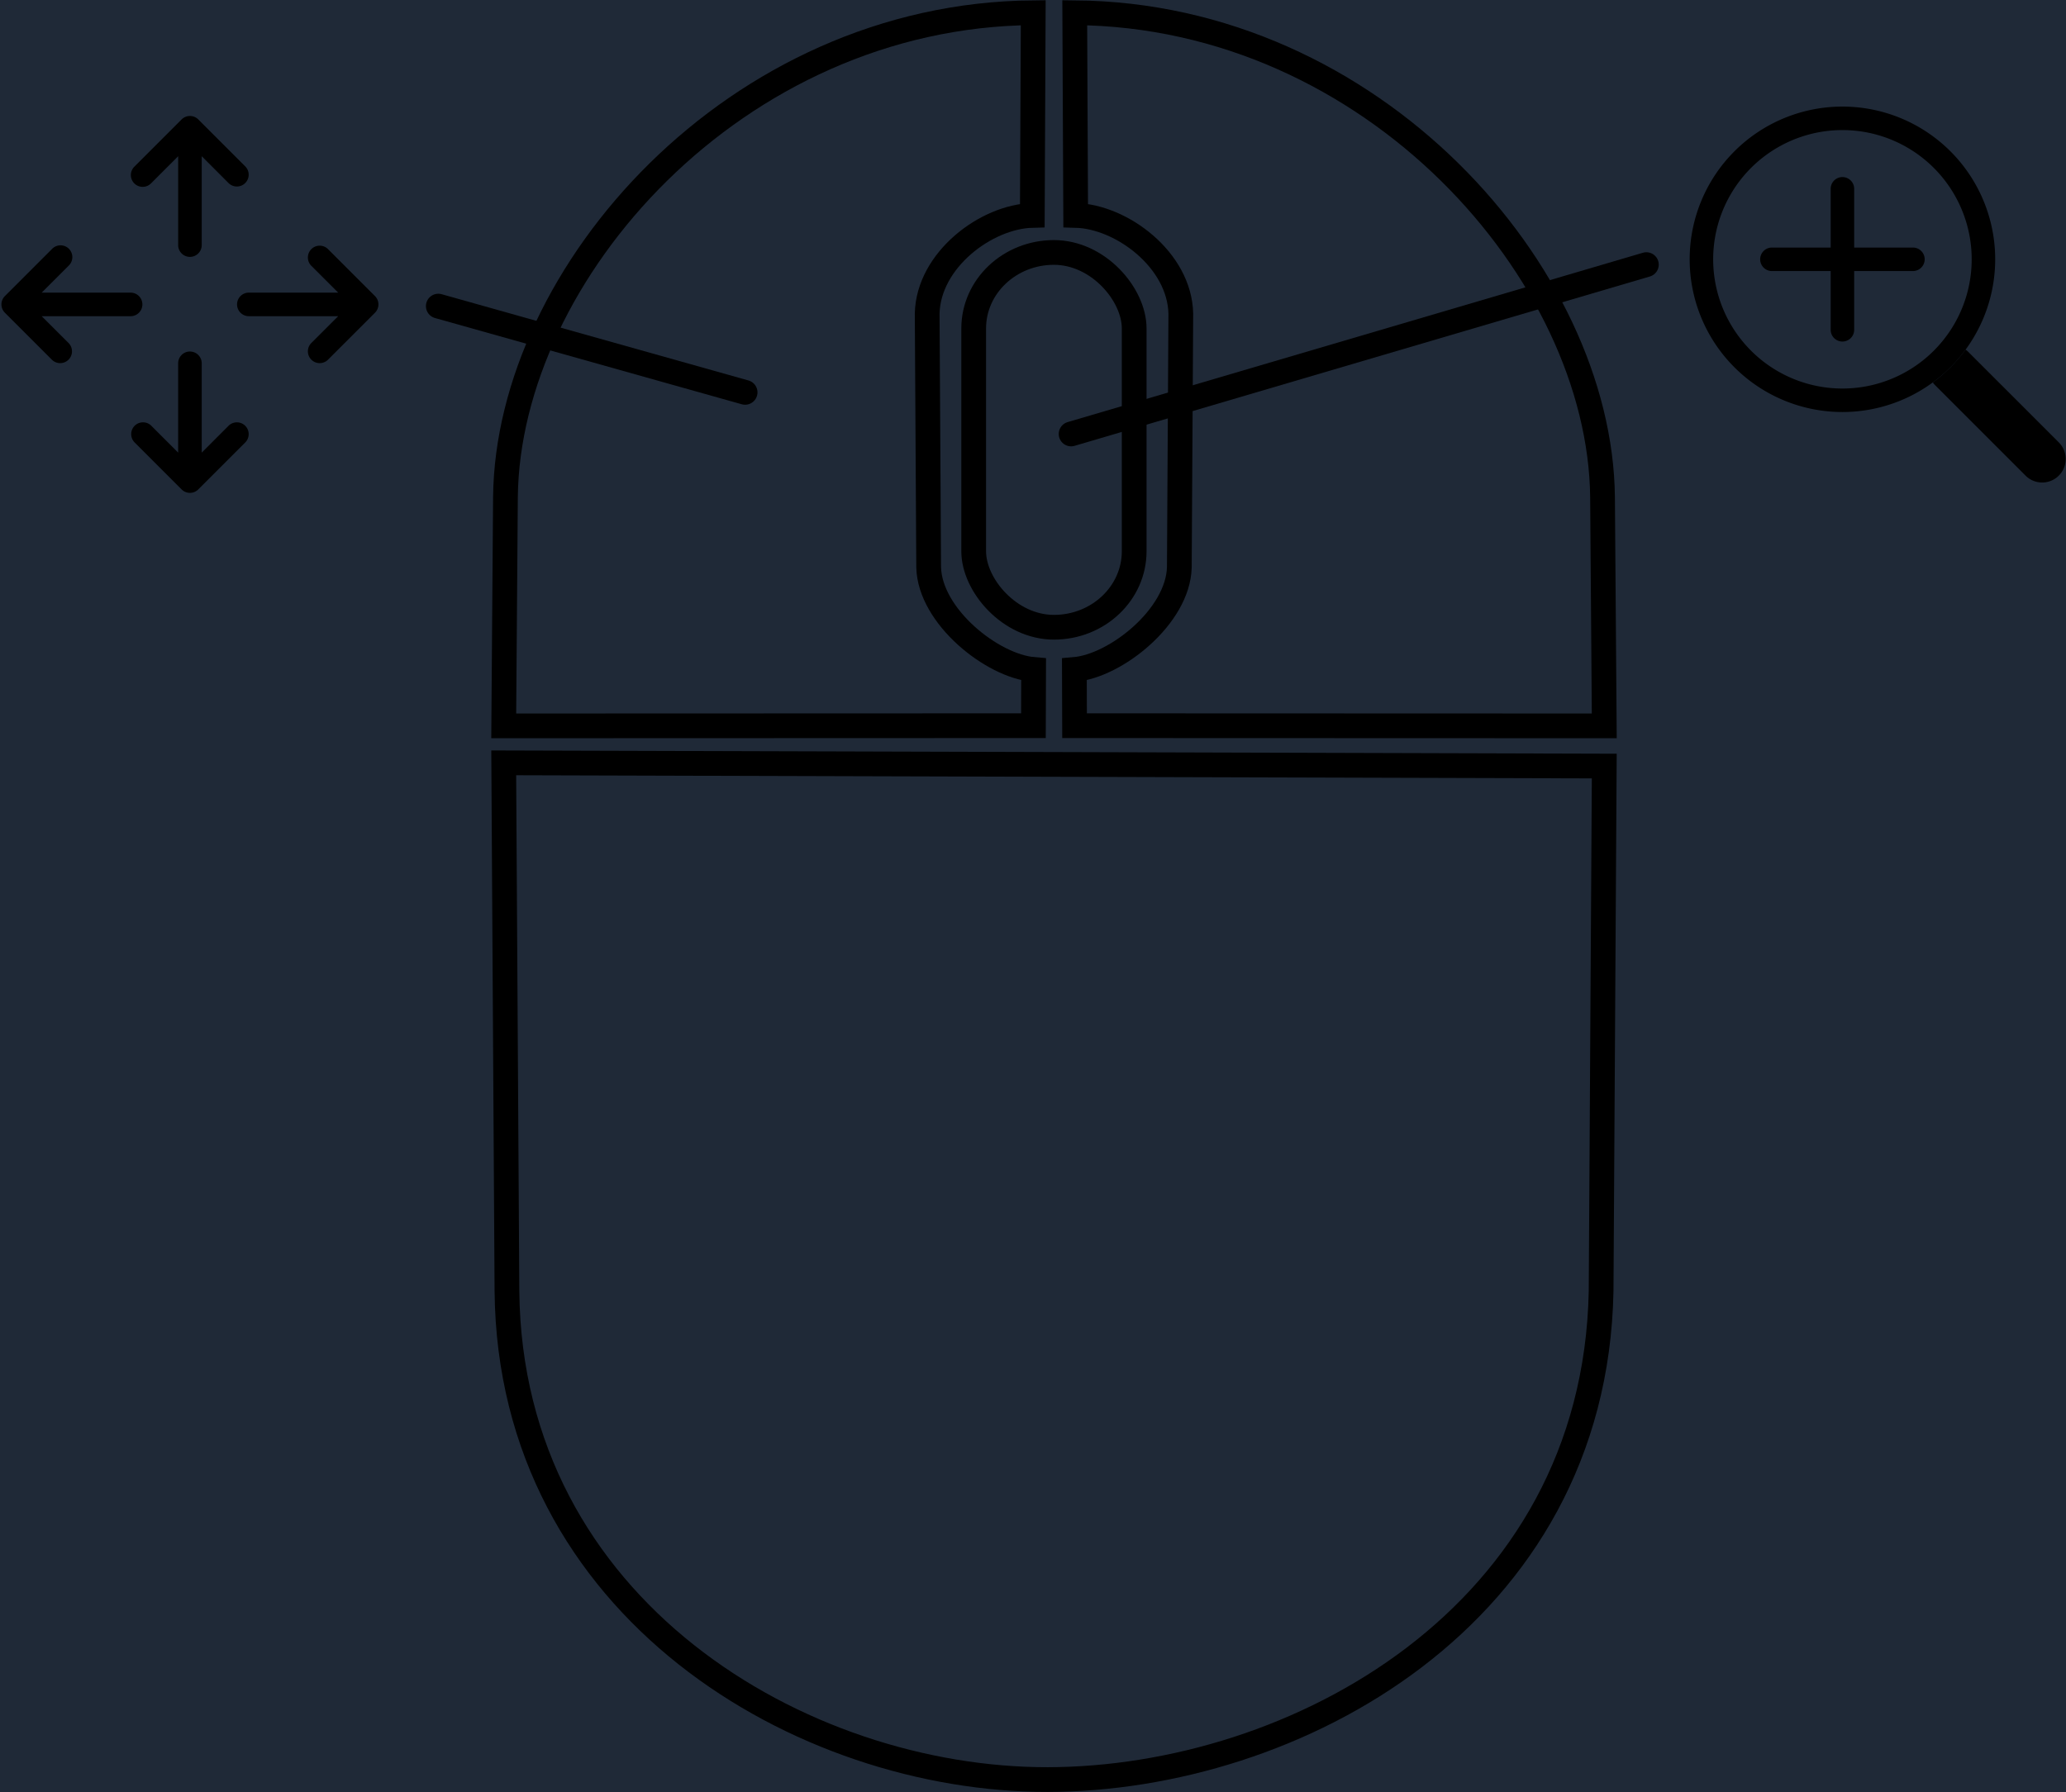 <?xml version="1.0" encoding="UTF-8" standalone="no"?>
<!-- Created with Inkscape (http://www.inkscape.org/) -->

<svg
   width="1.315in"
   height="1.141in"
   viewBox="0 0 33.406 28.978"
   version="1.1"
   id="svg1"
   inkscape:version="1.3 (0e150ed, 2023-07-21)"
   sodipodi:docname="icons.svg"
   xml:space="preserve"
   xmlns:inkscape="http://www.inkscape.org/namespaces/inkscape"
   xmlns:sodipodi="http://sodipodi.sourceforge.net/DTD/sodipodi-0.dtd"
   xmlns="http://www.w3.org/2000/svg"
   xmlns:svg="http://www.w3.org/2000/svg"><sodipodi:namedview
     id="namedview1"
     pagecolor="#ffffff"
     bordercolor="#000000"
     borderopacity="0.25"
     inkscape:showpageshadow="2"
     inkscape:pageopacity="0.0"
     inkscape:pagecheckerboard="0"
     inkscape:deskcolor="#d1d1d1"
     inkscape:document-units="mm"
     inkscape:zoom="1.28"
     inkscape:cx="149.60938"
     inkscape:cy="214.45313"
     inkscape:window-width="1984"
     inkscape:window-height="1212"
     inkscape:window-x="71"
     inkscape:window-y="33"
     inkscape:window-maximized="0"
     inkscape:current-layer="layer1" /><defs
     id="defs1" /><g
     inkscape:label="Layer 1"
     inkscape:groupmode="layer"
     id="layer1"
     transform="translate(-56.888,-39.856)"><rect
       style="fill:#1f2937;fill-opacity:1;stroke:#000000;stroke-width:0.4;stroke-dasharray:none;stroke-opacity:1"
       id="rect7"
       width="114.492"
       height="77.119"
       x="16.663"
       y="17.252" /><path
       style="fill:none;stroke:currentColor;stroke-width:0.4;stroke-dasharray:none;stroke-opacity:1"
       d="m 65.033,52.19 17.795,0.052 -0.051,8.494 c -0.103,5.27 -4.973,7.893 -8.949,7.898 -3.976,0.005 -8.692,-2.759 -8.743,-7.898 z"
       id="path5"
       sodipodi:nodetypes="ccczcc" /><path
       style="fill:none;stroke:currentColor;stroke-width:0.4;stroke-dasharray:none;stroke-opacity:1"
       d="m 65.033,51.592 8.565,-0.003 0.003,-0.909 c -0.667,-0.056 -1.678,-0.857 -1.697,-1.654 l -0.024,-4.101 c 0.019,-0.871 0.958,-1.57 1.7,-1.589 l 0.015,-3.278 c -4.82,0.037 -8.497,4.219 -8.534,7.834 z"
       id="path6"
       sodipodi:nodetypes="ccccccccc" /><rect
       style="fill:none;stroke:currentColor;stroke-width:0.4;stroke-dasharray:none;stroke-opacity:1"
       id="rect6"
       width="2.595"
       height="6.062"
       x="72.632"
       y="43.935"
       rx="1.359"
       ry="1.229" /><path
       style="fill:none;stroke:currentColor;stroke-width:0.4;stroke-dasharray:none;stroke-opacity:1"
       d="m 82.828,51.592 -8.565,-0.003 -0.003,-0.909 c 0.667,-0.056 1.678,-0.857 1.697,-1.654 l 0.024,-4.101 c -0.019,-0.871 -0.958,-1.57 -1.7,-1.589 l -0.015,-3.278 c 4.82,0.037 8.497,4.219 8.534,7.834 z"
       id="path7"
       sodipodi:nodetypes="ccccccccc" /><g
       style="fill:currentColor;fill-opacity:1;stroke:none;stroke-opacity:1"
       id="g9"
       transform="matrix(0.265,0,0,0.265,42.523,44.096)"><path
         fill-rule="evenodd"
         d="m 65.288,-8.725 a 0.719,0.719 0 0 1 1.018,0 l 2.875,2.875 a 0.72,0.72 0 0 1 -1.018,1.018 l -1.647,-1.649 v 5.452 a 0.719,0.719 0 0 1 -1.437,0 v -5.452 l -1.647,1.649 a 0.72,0.72 0 1 1 -1.018,-1.018 z m 0.509,14.165 a 0.719,0.719 0 0 1 0.719,0.719 v 5.452 l 1.647,-1.649 a 0.72,0.72 0 0 1 1.018,1.018 l -2.875,2.875 a 0.719,0.719 0 0 1 -1.018,0 L 62.413,10.979 a 0.72,0.72 0 0 1 1.018,-1.018 l 1.647,1.649 V 6.158 a 0.719,0.719 0 0 1 0.719,-0.719 M 54.507,3.073 a 0.719,0.719 0 0 1 0,-1.018 l 2.875,-2.875 a 0.72,0.72 0 1 1 1.018,1.018 L 56.751,1.846 h 5.452 a 0.719,0.719 0 0 1 0,1.437 h -5.452 l 1.649,1.647 a 0.72,0.72 0 0 1 -1.018,1.018 z m 14.165,-0.509 a 0.719,0.719 0 0 1 0.719,-0.719 h 5.452 L 73.194,0.198 a 0.72,0.72 0 0 1 1.018,-1.018 l 2.875,2.875 a 0.719,0.719 0 0 1 0,1.018 l -2.875,2.875 a 0.72,0.72 0 0 1 -1.018,-1.018 l 1.649,-1.647 h -5.452 a 0.719,0.719 0 0 1 -0.719,-0.719"
         id="path1-3"
         style="fill:currentColor;fill-opacity:1;stroke:none;stroke-width:1;stroke-opacity:1" /></g><g
       style="fill:currentColor;fill-opacity:1;stroke-width:0.696"
       id="g10"
       transform="matrix(0.38,0,0,0.38,84.209,41.576)"><path
         fill-rule="evenodd"
         d="m 6.5,12 a 5.5,5.5 0 1 0 0,-11 5.5,5.5 0 0 0 0,11 M 13,6.5 a 6.5,6.5 0 1 1 -13,0 6.5,6.5 0 0 1 13,0"
         id="path1-7"
         style="fill:currentColor;fill-opacity:1;stroke-width:0.696" /><path
         d="m 10.344,11.742 c 0.03,0.04 0.062,0.078 0.098,0.115 l 3.85,3.85 a 1,1 0 0 0 1.415,-1.414 l -3.85,-3.85 a 1.007,1.007 0 0 0 -0.115,-0.1 6.538,6.538 0 0 1 -1.398,1.4 z"
         id="path2-5"
         style="fill:currentColor;fill-opacity:1;stroke-width:0.696" /><path
         fill-rule="evenodd"
         d="M 6.5,3 A 0.5,0.5 0 0 1 7,3.5 V 6 h 2.5 a 0.5,0.5 0 0 1 0,1 H 7 v 2.5 a 0.5,0.5 0 0 1 -1,0 V 7 H 3.5 a 0.5,0.5 0 0 1 0,-1 H 6 V 3.5 A 0.5,0.5 0 0 1 6.5,3"
         id="path3-7"
         style="fill:currentColor;fill-opacity:1;stroke-width:0.696" /></g><path
       style="fill:none;fill-opacity:1;stroke:currentColor;stroke-width:0.4;stroke-linecap:round;stroke-dasharray:none;stroke-opacity:1"
       d="m 63.975,44.803 4.961,1.395"
       id="path10"
       sodipodi:nodetypes="cc" /><path
       style="fill:none;fill-opacity:1;stroke:currentColor;stroke-width:0.4;stroke-linecap:round;stroke-dasharray:none;stroke-opacity:1"
       d="m 83.509,44.132 -9.302,2.739"
       id="path11"
       sodipodi:nodetypes="cc" /></g></svg>

